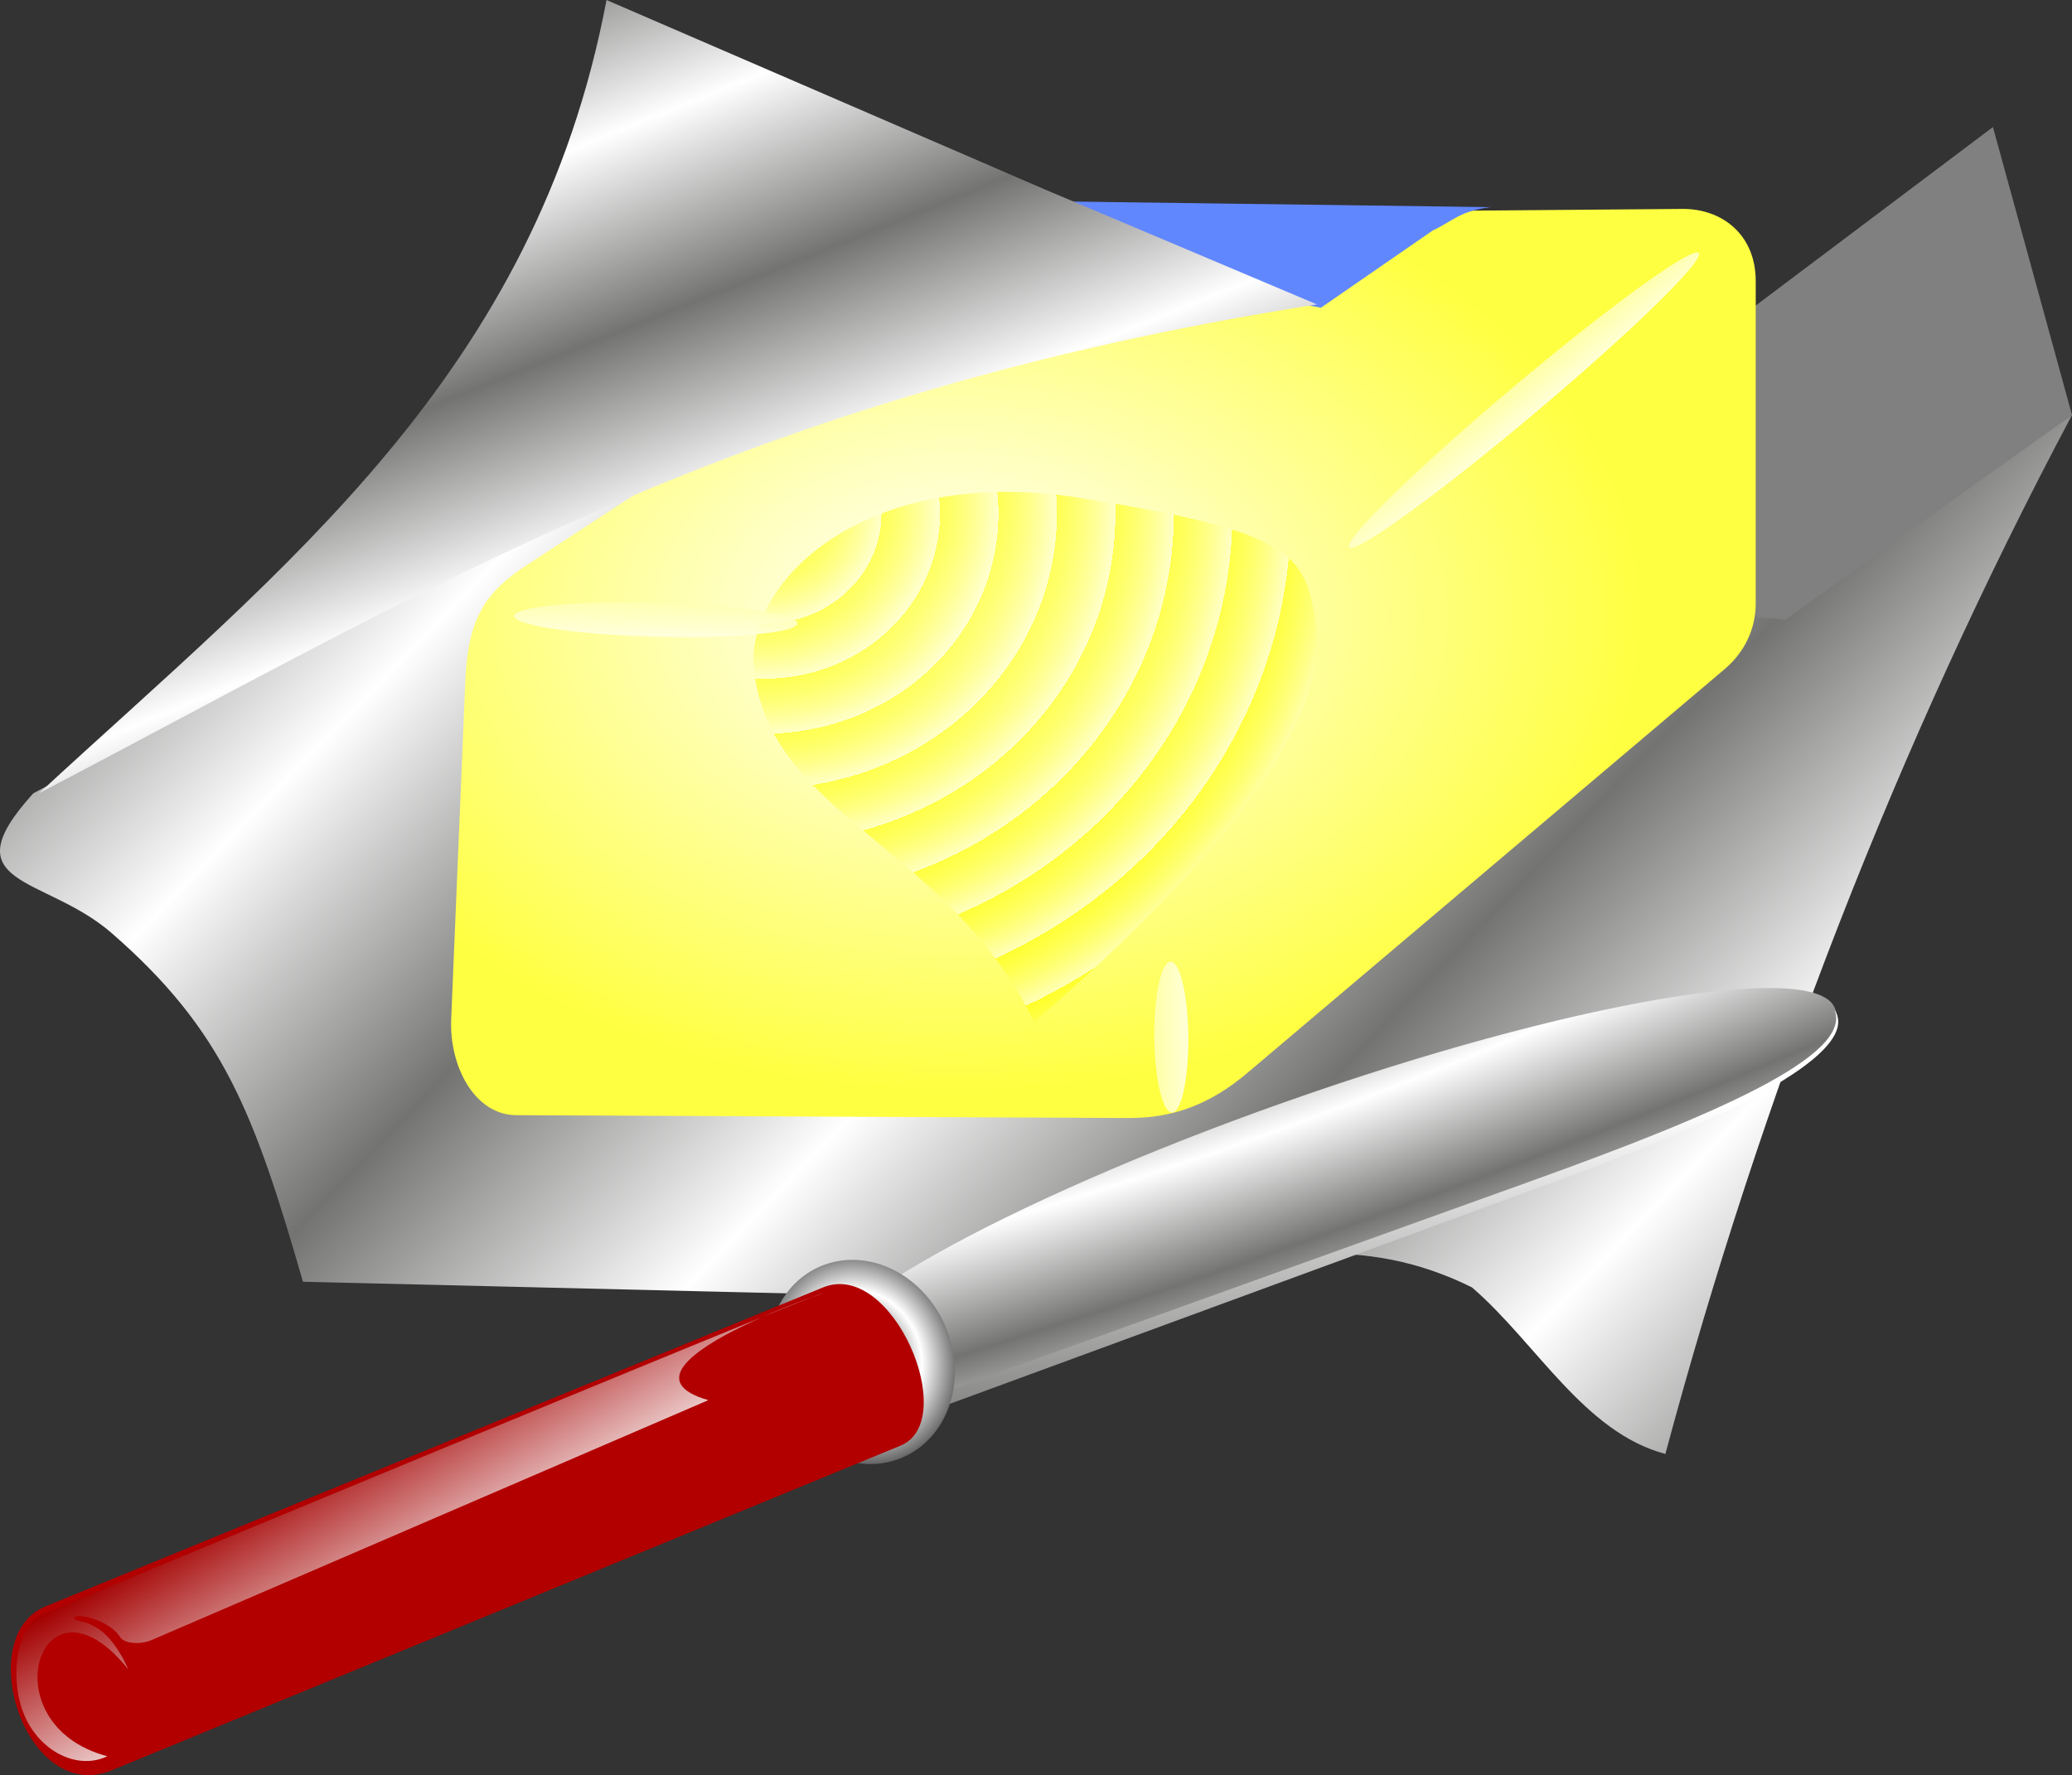 <?xml version="1.0" encoding="UTF-8" standalone="no"?>
<!-- Created with Sodipodi ("http://www.sodipodi.com/") -->

<svg
   xmlns:dc="http://purl.org/dc/elements/1.1/"
   xmlns:cc="http://creativecommons.org/ns#"
   xmlns:rdf="http://www.w3.org/1999/02/22-rdf-syntax-ns#"
   xmlns:svg="http://www.w3.org/2000/svg"
   xmlns="http://www.w3.org/2000/svg"
   xmlns:xlink="http://www.w3.org/1999/xlink"
   xmlns:sodipodi="http://sodipodi.sourceforge.net/DTD/sodipodi-0.dtd"
   xmlns:inkscape="http://www.inkscape.org/namespaces/inkscape"
   id="svg1048"
   sodipodi:version="0.34"
   width="120"
   height="102.821"
   xml:space="preserve"
   sodipodi:docname="beurre.svgz"
   version="1.1"
   inkscape:version="0.48.4 r9939"><rect width="100%" height="100%" fill="#333333" stroke="none"/><defs
     id="defs1050"><linearGradient
       id="linearGradient1106"><stop
         style="stop-color:#a30000;stop-opacity:1;"
         offset="0"
         id="stop1107" /><stop
         style="stop-color:#ffffff;stop-opacity:1;"
         offset="1"
         id="stop1108" /></linearGradient><linearGradient
       id="linearGradient1101"><stop
         style="stop-color:#000000;stop-opacity:1;"
         offset="0"
         id="stop1102" /><stop
         style="stop-color:#ffffff;stop-opacity:1;"
         offset="1"
         id="stop1103" /></linearGradient><linearGradient
       id="linearGradient1072"><stop
         style="stop-color:#ffffff;stop-opacity:1;"
         offset="0"
         id="stop1073" /><stop
         style="stop-color:#ffff42;stop-opacity:1;"
         offset="1"
         id="stop1074" /></linearGradient><linearGradient
       id="linearGradient1066"><stop
         style="stop-color:#ffff00;stop-opacity:0.584;"
         offset="0"
         id="stop1067" /><stop
         style="stop-color:#ffffff;stop-opacity:1;"
         offset="1"
         id="stop1068" /></linearGradient><linearGradient
       id="linearGradient1059"><stop
         style="stop-color:#ffff00;stop-opacity:0.584;"
         offset="0"
         id="stop1060" /><stop
         style="stop-color:#ffffca;stop-opacity:0.792;"
         offset="1"
         id="stop1061" /></linearGradient><linearGradient
       id="linearGradient1055"><stop
         style="stop-color:#737372;stop-opacity:1;"
         offset="0"
         id="stop1056" /><stop
         style="stop-color:#ffffff;stop-opacity:1;"
         offset="1"
         id="stop1057" /></linearGradient><linearGradient
       xlink:href="#linearGradient1066"
       id="linearGradient1058"
       x1="127.741"
       y1="1366.179"
       x2="127.499"
       y2="1705.935"
       gradientTransform="scale(3.663,0.273)"
       spreadMethod="pad"
       gradientUnits="userSpaceOnUse" /><radialGradient
       xlink:href="#linearGradient1059"
       id="radialGradient1062"
       cx="251.729"
       cy="506.898"
       r="16.769"
       fx="251.729"
       fy="506.898"
       spreadMethod="repeat"
       gradientTransform="matrix(0.202,0,0,0.19,-6.575,-66.558)"
       gradientUnits="userSpaceOnUse" /><linearGradient
       xlink:href="#linearGradient1066"
       id="linearGradient1069"
       x1="127.741"
       y1="1366.179"
       x2="127.499"
       y2="1705.935"
       gradientTransform="scale(3.663,0.273)"
       gradientUnits="userSpaceOnUse" /><linearGradient
       xlink:href="#linearGradient1066"
       id="linearGradient1070"
       x1="127.741"
       y1="1366.179"
       x2="127.499"
       y2="1705.935"
       gradientTransform="scale(3.663,0.273)"
       gradientUnits="userSpaceOnUse" /><radialGradient
       xlink:href="#linearGradient1072"
       id="radialGradient1071"
       cx="263.732"
       cy="627.201"
       r="168.573"
       fx="263.732"
       fy="627.201"
       gradientTransform="matrix(0.235,0,0,0.163,-6.575,-66.558)"
       gradientUnits="userSpaceOnUse" /><linearGradient
       xlink:href="#linearGradient1055"
       id="linearGradient1081"
       x1="-32.384"
       y1="772.482"
       x2="44.166"
       y2="817.229"
       spreadMethod="reflect"
       gradientTransform="matrix(0.251,0,0,0.152,-6.575,-66.558)"
       gradientUnits="userSpaceOnUse" /><linearGradient
       xlink:href="#linearGradient1055"
       id="linearGradient1082"
       x1="98.545"
       y1="452.348"
       x2="132.912"
       y2="505.868"
       spreadMethod="reflect"
       gradientTransform="matrix(0.248,0,0,0.154,-6.575,-66.558)"
       gradientUnits="userSpaceOnUse" /><linearGradient
       xlink:href="#linearGradient1055"
       id="linearGradient1097"
       x1="345.959"
       y1="1085.629"
       x2="312.884"
       y2="894.541"
       gradientTransform="matrix(0.19,0,0,0.083,10.78,-7.839)"
       gradientUnits="userSpaceOnUse" /><linearGradient
       xlink:href="#linearGradient1106"
       id="linearGradient1098"
       x1="105.388"
       y1="1002.818"
       x2="150.416"
       y2="1046.843"
       gradientTransform="matrix(0.257,0,0,0.149,-6.575,-66.558)"
       gradientUnits="userSpaceOnUse" /><radialGradient
       xlink:href="#linearGradient1055"
       id="radialGradient1099"
       cx="185.64"
       cy="1381.606"
       r="134.085"
       fx="185.64"
       fy="1381.606"
       gradientTransform="matrix(0.301,-0.106,0.02,0.045,-13.69,17.476)"
       spreadMethod="reflect"
       gradientUnits="userSpaceOnUse" /><radialGradient
       xlink:href="#linearGradient1101"
       id="radialGradient1100"
       cx="359.309"
       cy="899.829"
       r="20.241"
       fx="359.309"
       fy="899.829"
       spreadMethod="reflect"
       gradientTransform="scale(1.014,0.986)"
       gradientUnits="userSpaceOnUse" /><radialGradient
       xlink:href="#linearGradient1106"
       id="radialGradient1109"
       cx="0.609"
       cy="0.305"
       r="0.918"
       fx="0.609"
       fy="0.305" /></defs><sodipodi:namedview
     id="base"
     showgrid="false"
     fit-margin-top="0"
     fit-margin-left="0"
     fit-margin-right="0"
     fit-margin-bottom="0"
     inkscape:zoom="5.7381048"
     inkscape:cx="60"
     inkscape:cy="51.410701"
     inkscape:window-width="1366"
     inkscape:window-height="713"
     inkscape:window-x="-2"
     inkscape:window-y="-3"
     inkscape:window-maximized="1"
     inkscape:current-layer="svg1048" /><path
     style="font-size:12px;fill:#808080;fill-rule:evenodd"
     d="M 83.695,31.235 103.647,36.468 120,24.039 115.421,7.359 83.695,31.235 z"
     id="path1084"
     sodipodi:nodetypes="ccccc"
     inkscape:connector-curvature="0" /><path
     style="font-size:12px;fill:url(#linearGradient1081);fill-rule:evenodd"
     d="M 34.308,28.618 1.928,45.953 c -4.92,5.424 0.675,4.732 4.538,8.095 6.467,5.631 8.258,10.412 11.079,20.196 l 47.67,1.145 c 7.659,-3.216 14.009,-3.816 20.033,-0.818 3.734,3.216 6.487,8.395 11.202,9.648 C 102.011,63.506 109.861,43.118 120,24.04 L 103.401,35.896 54.096,31.399 C 51.179,25.866 65.496,14.788 61.7,11.529 60.099,10.154 42.819,24.062 34.308,28.618 z"
     id="path1076"
     sodipodi:nodetypes="ccscccccccss"
     inkscape:connector-curvature="0" /><path
     style="font-size:12px;fill:url(#radialGradient1071);fill-opacity:1;fill-rule:evenodd"
     d="m 30.547,32.707 c -2.338,1.527 -3.442,2.976 -3.598,6.705 l -0.818,19.624 c -0.115,2.772 1.386,5.549 3.761,5.56 l 35.487,0.164 c 2.582,0.012 4.728,-0.805 6.868,-2.617 l 27.637,-23.385 c 1.184,-1.002 1.799,-2.37 1.799,-3.802 l 2e-5,-18.684 c 0,-2.64 -1.907,-4.189 -4.252,-4.17 l -30.09,0.245 c -3.407,0.028 -6.142,0.345 -8.994,2.208 L 30.547,32.707 z"
     id="path1052"
     sodipodi:nodetypes="cssssssssssss"
     inkscape:connector-curvature="0" /><path
     style="font-size:12px;fill:url(#radialGradient1062);fill-opacity:1;fill-rule:evenodd;stroke-width:1"
     d="m 76.173,35.814 c 0.981,5.622 -4.795,13.41 -16.272,23.385 C 54.803,48.733 44.12,47.159 43.63,38.267 c 0,-4.967 6.717,-11.195 18.561,-9.485 12.458,1.962 13.328,3.209 13.982,7.032 z"
     id="path1054"
     sodipodi:nodetypes="cccsc"
     inkscape:connector-curvature="0" /><path
     sodipodi:type="arc"
     style="fill:url(#linearGradient1069);fill-opacity:1;fill-rule:evenodd;stroke:none"
     id="path1063"
     d="m 576.294,446.419 a 106.489,7.934 0 1 1 -212.978,0 106.489,7.934 0 1 1 212.978,0 z"
     sodipodi:cx="469.80469"
     sodipodi:cy="446.41852"
     sodipodi:rx="106.48907"
     sodipodi:ry="7.9344788"
     transform="matrix(0.095,-0.08,0.082,0.092,7.027,19.689)" /><path
     sodipodi:type="arc"
     style="fill:url(#linearGradient1058);fill-opacity:1;fill-rule:evenodd;stroke:none"
     id="path1064"
     d="m 576.294,446.419 a 106.489,7.934 0 1 1 -212.978,0 106.489,7.934 0 1 1 212.978,0 z"
     sodipodi:cx="469.80469"
     sodipodi:cy="446.41852"
     sodipodi:rx="106.48907"
     sodipodi:ry="7.9344788"
     transform="matrix(-3.7711566e-4,-0.041,0.124,-0.001,12.657,79.782)" /><path
     sodipodi:type="arc"
     style="fill:url(#linearGradient1070);fill-opacity:1;fill-rule:evenodd;stroke:none"
     id="path1065"
     d="m 576.294,446.419 a 106.489,7.934 0 1 1 -212.978,0 106.489,7.934 0 1 1 212.978,0 z"
     sodipodi:cx="469.80469"
     sodipodi:cy="446.41852"
     sodipodi:rx="106.48907"
     sodipodi:ry="7.9344788"
     transform="matrix(0.077,0.002,0.001,0.124,1.357,-20.4)" /><path
     style="font-size:12px;fill:#6187ff;fill-opacity:1;fill-rule:evenodd"
     d="m 60.146,11.651 2.944,3.558 13.41,2.617 6.477,-4.475 c 1.195,-0.567 1.581,-1.133 3.355,-1.353 L 60.146,11.651 z"
     id="path1078"
     sodipodi:nodetypes="cccccc"
     inkscape:connector-curvature="0" /><path
     style="font-size:12px;fill:url(#linearGradient1082);fill-opacity:1;fill-rule:evenodd"
     d="M 2.255,45.953 C 25.368,33.852 43.017,22.867 76.269,17.634 L 60.474,10.957 35.126,0 C 31.037,21.641 16.483,32.816 2.255,45.953 z"
     id="path1080"
     sodipodi:nodetypes="ccccc"
     inkscape:connector-curvature="0" /><path
     style="font-size:12px;fill:url(#radialGradient1099);fill-rule:evenodd"
     d="m 106.251,58.363 c 1.204,2.756 -4.575,5.31 -16.391,9.682 L 52.367,81.915 c -2.294,0.849 -4.754,-1.275 -5.356,-2.653 -1.204,-2.756 11.081,-9.669 27.44,-15.44 16.359,-5.771 30.596,-8.215 31.8,-5.459 z"
     id="path1087"
     sodipodi:nodetypes="cssccc"
     inkscape:connector-curvature="0" /><path
     style="font-size:12px;fill:url(#linearGradient1097);fill-rule:evenodd"
     d="m 50.556,82.117 0.11,0.794 38.119,-14 c 3.032,-1.114 19.777,-6.95 17.457,-10.425 1.105,2.681 -7.13,6.177 -17.568,9.929 L 50.556,82.117 z"
     id="path1089"
     sodipodi:nodetypes="ccscsc"
     inkscape:connector-curvature="0" /><path
     sodipodi:type="arc"
     style="fill:url(#radialGradient1100);fill-opacity:1;fill-rule:evenodd;stroke:none"
     id="path1094"
     d="m 397.182,887.718 a 31.401,30.552 0 1 1 -62.802,0 31.401,30.552 0 1 1 62.802,0 z"
     sodipodi:cx="365.78079"
     sodipodi:cy="887.71838"
     sodipodi:rx="31.401154"
     sodipodi:ry="30.55246"
     transform="matrix(0.074,0.177,-0.16,0.066,164.854,-44.442)" /><path
     style="font-size:12px;fill:#b20000;fill-opacity:1;fill-rule:evenodd"
     d="m 2.642,93.046 c -4.28,1.756 -1.142,11.542 3.83,9.496 L 52.158,83.737 c 3.487,-1.435 -0.467,-10.816 -4.495,-9.163 L 2.642,93.046 z"
     id="path1093"
     sodipodi:nodetypes="cssss"
     inkscape:connector-curvature="0" /><path
     style="font-size:12px;fill:url(#linearGradient1098);fill-rule:evenodd;stroke-width:1"
     d="m 7.429,96.697 c -5.06,-6.324 -8.179,3.199 -1.214,5.031 -1.635,0.794 -3.741,-0.172 -4.705,-2.157 -0.964,-1.985 -0.714,-5.236 0.921,-6.03 0.817,-0.397 43.517,-18.06 44.511,-18.371 4.45,-1.509 -12.935,3.912 -5.92,5.933 L 8.798,94.992 c -0.682,0.294 -1.588,0.211 -1.83,-0.147 -0.696,-1.1 -2.64,-1.404 -2.656,-1.151 -0.025,0.447 1.647,-0.293 3.117,3.004 z"
     id="path1105"
     sodipodi:nodetypes="cccsscsssc"
     inkscape:connector-curvature="0" /></svg>